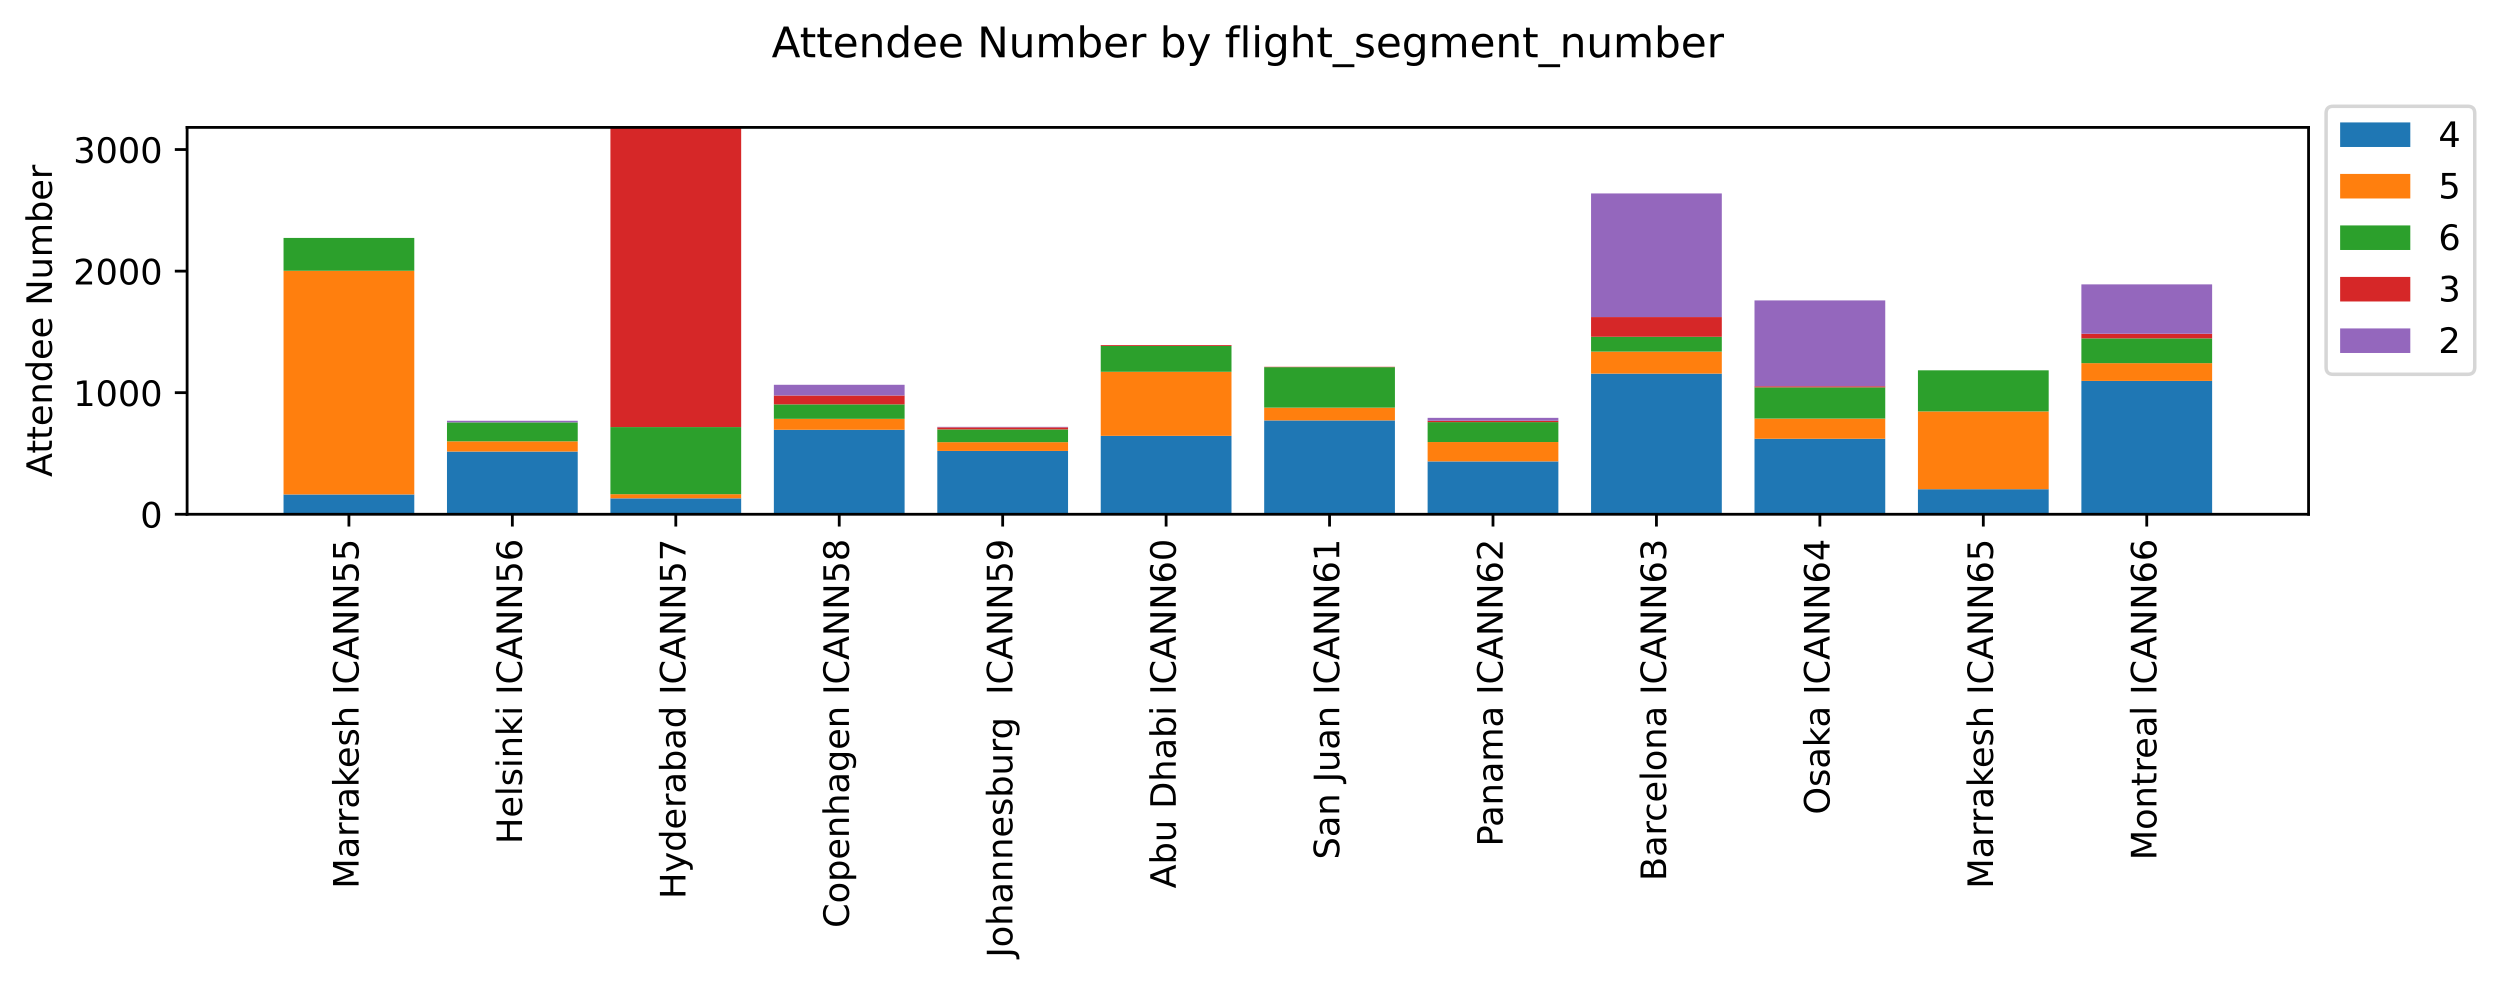 <?xml version="1.0" encoding="utf-8" standalone="no"?>
<!DOCTYPE svg PUBLIC "-//W3C//DTD SVG 1.1//EN"
  "http://www.w3.org/Graphics/SVG/1.1/DTD/svg11.dtd">
<!-- Created with matplotlib (https://matplotlib.org/) -->
<svg height="280.127pt" version="1.1" viewBox="0 0 712.531 280.127" width="712.531pt" xmlns="http://www.w3.org/2000/svg" xmlns:xlink="http://www.w3.org/1999/xlink">
 <defs>
  <style type="text/css">
*{stroke-linecap:butt;stroke-linejoin:round;}
  </style>
 </defs>
 <g id="figure_1">
  <g id="patch_1">
   <path d="M 0 280.127 
L 712.531 280.127 
L 712.531 0 
L 0 0 
z
" style="fill:#ffffff;"/>
  </g>
  <g id="axes_1">
   <g id="patch_2">
    <path d="M 53.328 146.568 
L 657.968 146.568 
L 657.968 36.318 
L 53.328 36.318 
z
" style="fill:#ffffff;"/>
   </g>
   <g id="patch_3">
    <path clip-path="url(#pbac89cfa84)" d="M 80.812 146.568 
L 118.078 146.568 
L 118.078 140.92 
L 80.812 140.92 
z
" style="fill:#1f77b4;"/>
   </g>
   <g id="patch_4">
    <path clip-path="url(#pbac89cfa84)" d="M 127.394 146.568 
L 164.66 146.568 
L 164.66 128.69 
L 127.394 128.69 
z
" style="fill:#1f77b4;"/>
   </g>
   <g id="patch_5">
    <path clip-path="url(#pbac89cfa84)" d="M 173.977 146.568 
L 211.243 146.568 
L 211.243 142.029 
L 173.977 142.029 
z
" style="fill:#1f77b4;"/>
   </g>
   <g id="patch_6">
    <path clip-path="url(#pbac89cfa84)" d="M 220.559 146.568 
L 257.825 146.568 
L 257.825 122.488 
L 220.559 122.488 
z
" style="fill:#1f77b4;"/>
   </g>
   <g id="patch_7">
    <path clip-path="url(#pbac89cfa84)" d="M 267.141 146.568 
L 304.407 146.568 
L 304.407 128.517 
L 267.141 128.517 
z
" style="fill:#1f77b4;"/>
   </g>
   <g id="patch_8">
    <path clip-path="url(#pbac89cfa84)" d="M 313.724 146.568 
L 350.99 146.568 
L 350.99 124.22 
L 313.724 124.22 
z
" style="fill:#1f77b4;"/>
   </g>
   <g id="patch_9">
    <path clip-path="url(#pbac89cfa84)" d="M 360.306 146.568 
L 397.572 146.568 
L 397.572 119.82 
L 360.306 119.82 
z
" style="fill:#1f77b4;"/>
   </g>
   <g id="patch_10">
    <path clip-path="url(#pbac89cfa84)" d="M 406.889 146.568 
L 444.155 146.568 
L 444.155 131.496 
L 406.889 131.496 
z
" style="fill:#1f77b4;"/>
   </g>
   <g id="patch_11">
    <path clip-path="url(#pbac89cfa84)" d="M 453.471 146.568 
L 490.737 146.568 
L 490.737 106.48 
L 453.471 106.48 
z
" style="fill:#1f77b4;"/>
   </g>
   <g id="patch_12">
    <path clip-path="url(#pbac89cfa84)" d="M 500.054 146.568 
L 537.32 146.568 
L 537.32 125.052 
L 500.054 125.052 
z
" style="fill:#1f77b4;"/>
   </g>
   <g id="patch_13">
    <path clip-path="url(#pbac89cfa84)" d="M 546.636 146.568 
L 583.902 146.568 
L 583.902 139.431 
L 546.636 139.431 
z
" style="fill:#1f77b4;"/>
   </g>
   <g id="patch_14">
    <path clip-path="url(#pbac89cfa84)" d="M 593.219 146.568 
L 630.484 146.568 
L 630.484 108.559 
L 593.219 108.559 
z
" style="fill:#1f77b4;"/>
   </g>
   <g id="patch_15">
    <path clip-path="url(#pbac89cfa84)" d="M 80.812 140.92 
L 118.078 140.92 
L 118.078 77.168 
L 80.812 77.168 
z
" style="fill:#ff7f0e;"/>
   </g>
   <g id="patch_16">
    <path clip-path="url(#pbac89cfa84)" d="M 127.394 128.69 
L 164.66 128.69 
L 164.66 125.779 
L 127.394 125.779 
z
" style="fill:#ff7f0e;"/>
   </g>
   <g id="patch_17">
    <path clip-path="url(#pbac89cfa84)" d="M 173.977 142.029 
L 211.243 142.029 
L 211.243 140.851 
L 173.977 140.851 
z
" style="fill:#ff7f0e;"/>
   </g>
   <g id="patch_18">
    <path clip-path="url(#pbac89cfa84)" d="M 220.559 122.488 
L 257.825 122.488 
L 257.825 119.369 
L 220.559 119.369 
z
" style="fill:#ff7f0e;"/>
   </g>
   <g id="patch_19">
    <path clip-path="url(#pbac89cfa84)" d="M 267.141 128.517 
L 304.407 128.517 
L 304.407 126.022 
L 267.141 126.022 
z
" style="fill:#ff7f0e;"/>
   </g>
   <g id="patch_20">
    <path clip-path="url(#pbac89cfa84)" d="M 313.724 124.22 
L 350.99 124.22 
L 350.99 105.961 
L 313.724 105.961 
z
" style="fill:#ff7f0e;"/>
   </g>
   <g id="patch_21">
    <path clip-path="url(#pbac89cfa84)" d="M 360.306 119.82 
L 397.572 119.82 
L 397.572 116.182 
L 360.306 116.182 
z
" style="fill:#ff7f0e;"/>
   </g>
   <g id="patch_22">
    <path clip-path="url(#pbac89cfa84)" d="M 406.889 131.496 
L 444.155 131.496 
L 444.155 125.987 
L 406.889 125.987 
z
" style="fill:#ff7f0e;"/>
   </g>
   <g id="patch_23">
    <path clip-path="url(#pbac89cfa84)" d="M 453.471 106.48 
L 490.737 106.48 
L 490.737 100.209 
L 453.471 100.209 
z
" style="fill:#ff7f0e;"/>
   </g>
   <g id="patch_24">
    <path clip-path="url(#pbac89cfa84)" d="M 500.054 125.052 
L 537.32 125.052 
L 537.32 119.3 
L 500.054 119.3 
z
" style="fill:#ff7f0e;"/>
   </g>
   <g id="patch_25">
    <path clip-path="url(#pbac89cfa84)" d="M 546.636 139.431 
L 583.902 139.431 
L 583.902 117.256 
L 546.636 117.256 
z
" style="fill:#ff7f0e;"/>
   </g>
   <g id="patch_26">
    <path clip-path="url(#pbac89cfa84)" d="M 593.219 108.559 
L 630.484 108.559 
L 630.484 103.501 
L 593.219 103.501 
z
" style="fill:#ff7f0e;"/>
   </g>
   <g id="patch_27">
    <path clip-path="url(#pbac89cfa84)" d="M 80.812 77.168 
L 118.078 77.168 
L 118.078 67.813 
L 80.812 67.813 
z
" style="fill:#2ca02c;"/>
   </g>
   <g id="patch_28">
    <path clip-path="url(#pbac89cfa84)" d="M 127.394 125.779 
L 164.66 125.779 
L 164.66 120.374 
L 127.394 120.374 
z
" style="fill:#2ca02c;"/>
   </g>
   <g id="patch_29">
    <path clip-path="url(#pbac89cfa84)" d="M 173.977 140.851 
L 211.243 140.851 
L 211.243 121.725 
L 173.977 121.725 
z
" style="fill:#2ca02c;"/>
   </g>
   <g id="patch_30">
    <path clip-path="url(#pbac89cfa84)" d="M 220.559 119.369 
L 257.825 119.369 
L 257.825 115.246 
L 220.559 115.246 
z
" style="fill:#2ca02c;"/>
   </g>
   <g id="patch_31">
    <path clip-path="url(#pbac89cfa84)" d="M 267.141 126.022 
L 304.407 126.022 
L 304.407 122.384 
L 267.141 122.384 
z
" style="fill:#2ca02c;"/>
   </g>
   <g id="patch_32">
    <path clip-path="url(#pbac89cfa84)" d="M 313.724 105.961 
L 350.99 105.961 
L 350.99 98.581 
L 313.724 98.581 
z
" style="fill:#2ca02c;"/>
   </g>
   <g id="patch_33">
    <path clip-path="url(#pbac89cfa84)" d="M 360.306 116.182 
L 397.572 116.182 
L 397.572 104.644 
L 360.306 104.644 
z
" style="fill:#2ca02c;"/>
   </g>
   <g id="patch_34">
    <path clip-path="url(#pbac89cfa84)" d="M 406.889 125.987 
L 444.155 125.987 
L 444.155 120.305 
L 406.889 120.305 
z
" style="fill:#2ca02c;"/>
   </g>
   <g id="patch_35">
    <path clip-path="url(#pbac89cfa84)" d="M 453.471 100.209 
L 490.737 100.209 
L 490.737 95.982 
L 453.471 95.982 
z
" style="fill:#2ca02c;"/>
   </g>
   <g id="patch_36">
    <path clip-path="url(#pbac89cfa84)" d="M 500.054 119.3 
L 537.32 119.3 
L 537.32 110.396 
L 500.054 110.396 
z
" style="fill:#2ca02c;"/>
   </g>
   <g id="patch_37">
    <path clip-path="url(#pbac89cfa84)" d="M 546.636 117.256 
L 583.902 117.256 
L 583.902 105.545 
L 546.636 105.545 
z
" style="fill:#2ca02c;"/>
   </g>
   <g id="patch_38">
    <path clip-path="url(#pbac89cfa84)" d="M 593.219 103.501 
L 630.484 103.501 
L 630.484 96.432 
L 593.219 96.432 
z
" style="fill:#2ca02c;"/>
   </g>
   <g id="patch_39">
    <path clip-path="url(#pbac89cfa84)" d="M 80.812 67.813 
L 118.078 67.813 
L 118.078 67.813 
L 80.812 67.813 
z
" style="fill:#d62728;"/>
   </g>
   <g id="patch_40">
    <path clip-path="url(#pbac89cfa84)" d="M 127.394 120.374 
L 164.66 120.374 
L 164.66 120.374 
L 127.394 120.374 
z
" style="fill:#d62728;"/>
   </g>
   <g id="patch_41">
    <path clip-path="url(#pbac89cfa84)" d="M 173.977 121.725 
L 211.243 121.725 
L 211.243 36.318 
L 173.977 36.318 
z
" style="fill:#d62728;"/>
   </g>
   <g id="patch_42">
    <path clip-path="url(#pbac89cfa84)" d="M 220.559 115.246 
L 257.825 115.246 
L 257.825 112.717 
L 220.559 112.717 
z
" style="fill:#d62728;"/>
   </g>
   <g id="patch_43">
    <path clip-path="url(#pbac89cfa84)" d="M 267.141 122.384 
L 304.407 122.384 
L 304.407 121.795 
L 267.141 121.795 
z
" style="fill:#d62728;"/>
   </g>
   <g id="patch_44">
    <path clip-path="url(#pbac89cfa84)" d="M 313.724 98.581 
L 350.99 98.581 
L 350.99 98.338 
L 313.724 98.338 
z
" style="fill:#d62728;"/>
   </g>
   <g id="patch_45">
    <path clip-path="url(#pbac89cfa84)" d="M 360.306 104.644 
L 397.572 104.644 
L 397.572 104.54 
L 360.306 104.54 
z
" style="fill:#d62728;"/>
   </g>
   <g id="patch_46">
    <path clip-path="url(#pbac89cfa84)" d="M 406.889 120.305 
L 444.155 120.305 
L 444.155 119.924 
L 406.889 119.924 
z
" style="fill:#d62728;"/>
   </g>
   <g id="patch_47">
    <path clip-path="url(#pbac89cfa84)" d="M 453.471 95.982 
L 490.737 95.982 
L 490.737 90.369 
L 453.471 90.369 
z
" style="fill:#d62728;"/>
   </g>
   <g id="patch_48">
    <path clip-path="url(#pbac89cfa84)" d="M 500.054 110.396 
L 537.32 110.396 
L 537.32 110.084 
L 500.054 110.084 
z
" style="fill:#d62728;"/>
   </g>
   <g id="patch_49">
    <path clip-path="url(#pbac89cfa84)" d="M 546.636 105.545 
L 583.902 105.545 
L 583.902 105.545 
L 546.636 105.545 
z
" style="fill:#d62728;"/>
   </g>
   <g id="patch_50">
    <path clip-path="url(#pbac89cfa84)" d="M 593.219 96.432 
L 630.484 96.432 
L 630.484 95.116 
L 593.219 95.116 
z
" style="fill:#d62728;"/>
   </g>
   <g id="patch_51">
    <path clip-path="url(#pbac89cfa84)" d="M 80.812 67.813 
L 118.078 67.813 
L 118.078 67.813 
L 80.812 67.813 
z
" style="fill:#9467bd;"/>
   </g>
   <g id="patch_52">
    <path clip-path="url(#pbac89cfa84)" d="M 127.394 120.374 
L 164.66 120.374 
L 164.66 119.924 
L 127.394 119.924 
z
" style="fill:#9467bd;"/>
   </g>
   <g id="patch_53">
    <path clip-path="url(#pbac89cfa84)" d="M 173.977 36.318 
L 211.243 36.318 
L 211.243 36.318 
L 173.977 36.318 
z
" style="fill:#9467bd;"/>
   </g>
   <g id="patch_54">
    <path clip-path="url(#pbac89cfa84)" d="M 220.559 112.717 
L 257.825 112.717 
L 257.825 109.668 
L 220.559 109.668 
z
" style="fill:#9467bd;"/>
   </g>
   <g id="patch_55">
    <path clip-path="url(#pbac89cfa84)" d="M 267.141 121.795 
L 304.407 121.795 
L 304.407 121.656 
L 267.141 121.656 
z
" style="fill:#9467bd;"/>
   </g>
   <g id="patch_56">
    <path clip-path="url(#pbac89cfa84)" d="M 313.724 98.338 
L 350.99 98.338 
L 350.99 98.338 
L 313.724 98.338 
z
" style="fill:#9467bd;"/>
   </g>
   <g id="patch_57">
    <path clip-path="url(#pbac89cfa84)" d="M 360.306 104.54 
L 397.572 104.54 
L 397.572 104.54 
L 360.306 104.54 
z
" style="fill:#9467bd;"/>
   </g>
   <g id="patch_58">
    <path clip-path="url(#pbac89cfa84)" d="M 406.889 119.924 
L 444.155 119.924 
L 444.155 119.092 
L 406.889 119.092 
z
" style="fill:#9467bd;"/>
   </g>
   <g id="patch_59">
    <path clip-path="url(#pbac89cfa84)" d="M 453.471 90.369 
L 490.737 90.369 
L 490.737 55.132 
L 453.471 55.132 
z
" style="fill:#9467bd;"/>
   </g>
   <g id="patch_60">
    <path clip-path="url(#pbac89cfa84)" d="M 500.054 110.084 
L 537.32 110.084 
L 537.32 85.622 
L 500.054 85.622 
z
" style="fill:#9467bd;"/>
   </g>
   <g id="patch_61">
    <path clip-path="url(#pbac89cfa84)" d="M 546.636 105.545 
L 583.902 105.545 
L 583.902 105.545 
L 546.636 105.545 
z
" style="fill:#9467bd;"/>
   </g>
   <g id="patch_62">
    <path clip-path="url(#pbac89cfa84)" d="M 593.219 95.116 
L 630.484 95.116 
L 630.484 81.049 
L 593.219 81.049 
z
" style="fill:#9467bd;"/>
   </g>
   <g id="matplotlib.axis_1">
    <g id="xtick_1">
     <g id="line2d_1">
      <defs>
       <path d="M 0 0 
L 0 3.5 
" id="m56c67d2db3" style="stroke:#000000;stroke-width:0.8;"/>
      </defs>
      <g>
       <use style="stroke:#000000;stroke-width:0.8;" x="99.445" xlink:href="#m56c67d2db3" y="146.568"/>
      </g>
     </g>
     <g id="text_1">
      <!-- Marrakesh ICANN55 -->
      <defs>
       <path d="M 9.812 72.906 
L 24.516 72.906 
L 43.109 23.297 
L 61.812 72.906 
L 76.516 72.906 
L 76.516 0 
L 66.891 0 
L 66.891 64.016 
L 48.094 14.016 
L 38.188 14.016 
L 19.391 64.016 
L 19.391 0 
L 9.812 0 
z
" id="DejaVuSans-77"/>
       <path d="M 34.281 27.484 
Q 23.391 27.484 19.188 25 
Q 14.984 22.516 14.984 16.5 
Q 14.984 11.719 18.141 8.906 
Q 21.297 6.109 26.703 6.109 
Q 34.188 6.109 38.703 11.406 
Q 43.219 16.703 43.219 25.484 
L 43.219 27.484 
z
M 52.203 31.203 
L 52.203 0 
L 43.219 0 
L 43.219 8.297 
Q 40.141 3.328 35.547 0.953 
Q 30.953 -1.422 24.312 -1.422 
Q 15.922 -1.422 10.953 3.297 
Q 6 8.016 6 15.922 
Q 6 25.141 12.172 29.828 
Q 18.359 34.516 30.609 34.516 
L 43.219 34.516 
L 43.219 35.406 
Q 43.219 41.609 39.141 45 
Q 35.062 48.391 27.688 48.391 
Q 23 48.391 18.547 47.266 
Q 14.109 46.141 10.016 43.891 
L 10.016 52.203 
Q 14.938 54.109 19.578 55.047 
Q 24.219 56 28.609 56 
Q 40.484 56 46.344 49.844 
Q 52.203 43.703 52.203 31.203 
z
" id="DejaVuSans-97"/>
       <path d="M 41.109 46.297 
Q 39.594 47.172 37.812 47.578 
Q 36.031 48 33.891 48 
Q 26.266 48 22.188 43.047 
Q 18.109 38.094 18.109 28.812 
L 18.109 0 
L 9.078 0 
L 9.078 54.688 
L 18.109 54.688 
L 18.109 46.188 
Q 20.953 51.172 25.484 53.578 
Q 30.031 56 36.531 56 
Q 37.453 56 38.578 55.875 
Q 39.703 55.766 41.062 55.516 
z
" id="DejaVuSans-114"/>
       <path d="M 9.078 75.984 
L 18.109 75.984 
L 18.109 31.109 
L 44.922 54.688 
L 56.391 54.688 
L 27.391 29.109 
L 57.625 0 
L 45.906 0 
L 18.109 26.703 
L 18.109 0 
L 9.078 0 
z
" id="DejaVuSans-107"/>
       <path d="M 56.203 29.594 
L 56.203 25.203 
L 14.891 25.203 
Q 15.484 15.922 20.484 11.062 
Q 25.484 6.203 34.422 6.203 
Q 39.594 6.203 44.453 7.469 
Q 49.312 8.734 54.109 11.281 
L 54.109 2.781 
Q 49.266 0.734 44.188 -0.344 
Q 39.109 -1.422 33.891 -1.422 
Q 20.797 -1.422 13.156 6.188 
Q 5.516 13.812 5.516 26.812 
Q 5.516 40.234 12.766 48.109 
Q 20.016 56 32.328 56 
Q 43.359 56 49.781 48.891 
Q 56.203 41.797 56.203 29.594 
z
M 47.219 32.234 
Q 47.125 39.594 43.094 43.984 
Q 39.062 48.391 32.422 48.391 
Q 24.906 48.391 20.391 44.141 
Q 15.875 39.891 15.188 32.172 
z
" id="DejaVuSans-101"/>
       <path d="M 44.281 53.078 
L 44.281 44.578 
Q 40.484 46.531 36.375 47.5 
Q 32.281 48.484 27.875 48.484 
Q 21.188 48.484 17.844 46.438 
Q 14.5 44.391 14.5 40.281 
Q 14.5 37.156 16.891 35.375 
Q 19.281 33.594 26.516 31.984 
L 29.594 31.297 
Q 39.156 29.25 43.188 25.516 
Q 47.219 21.781 47.219 15.094 
Q 47.219 7.469 41.188 3.016 
Q 35.156 -1.422 24.609 -1.422 
Q 20.219 -1.422 15.453 -0.562 
Q 10.688 0.297 5.422 2 
L 5.422 11.281 
Q 10.406 8.688 15.234 7.391 
Q 20.062 6.109 24.812 6.109 
Q 31.156 6.109 34.562 8.281 
Q 37.984 10.453 37.984 14.406 
Q 37.984 18.062 35.516 20.016 
Q 33.062 21.969 24.703 23.781 
L 21.578 24.516 
Q 13.234 26.266 9.516 29.906 
Q 5.812 33.547 5.812 39.891 
Q 5.812 47.609 11.281 51.797 
Q 16.75 56 26.812 56 
Q 31.781 56 36.172 55.266 
Q 40.578 54.547 44.281 53.078 
z
" id="DejaVuSans-115"/>
       <path d="M 54.891 33.016 
L 54.891 0 
L 45.906 0 
L 45.906 32.719 
Q 45.906 40.484 42.875 44.328 
Q 39.844 48.188 33.797 48.188 
Q 26.516 48.188 22.312 43.547 
Q 18.109 38.922 18.109 30.906 
L 18.109 0 
L 9.078 0 
L 9.078 75.984 
L 18.109 75.984 
L 18.109 46.188 
Q 21.344 51.125 25.703 53.562 
Q 30.078 56 35.797 56 
Q 45.219 56 50.047 50.172 
Q 54.891 44.344 54.891 33.016 
z
" id="DejaVuSans-104"/>
       <path id="DejaVuSans-32"/>
       <path d="M 9.812 72.906 
L 19.672 72.906 
L 19.672 0 
L 9.812 0 
z
" id="DejaVuSans-73"/>
       <path d="M 64.406 67.281 
L 64.406 56.891 
Q 59.422 61.531 53.781 63.812 
Q 48.141 66.109 41.797 66.109 
Q 29.297 66.109 22.656 58.469 
Q 16.016 50.828 16.016 36.375 
Q 16.016 21.969 22.656 14.328 
Q 29.297 6.688 41.797 6.688 
Q 48.141 6.688 53.781 8.984 
Q 59.422 11.281 64.406 15.922 
L 64.406 5.609 
Q 59.234 2.094 53.438 0.328 
Q 47.656 -1.422 41.219 -1.422 
Q 24.656 -1.422 15.125 8.703 
Q 5.609 18.844 5.609 36.375 
Q 5.609 53.953 15.125 64.078 
Q 24.656 74.219 41.219 74.219 
Q 47.75 74.219 53.531 72.484 
Q 59.328 70.75 64.406 67.281 
z
" id="DejaVuSans-67"/>
       <path d="M 34.188 63.188 
L 20.797 26.906 
L 47.609 26.906 
z
M 28.609 72.906 
L 39.797 72.906 
L 67.578 0 
L 57.328 0 
L 50.688 18.703 
L 17.828 18.703 
L 11.188 0 
L 0.781 0 
z
" id="DejaVuSans-65"/>
       <path d="M 9.812 72.906 
L 23.094 72.906 
L 55.422 11.922 
L 55.422 72.906 
L 64.984 72.906 
L 64.984 0 
L 51.703 0 
L 19.391 60.984 
L 19.391 0 
L 9.812 0 
z
" id="DejaVuSans-78"/>
       <path d="M 10.797 72.906 
L 49.516 72.906 
L 49.516 64.594 
L 19.828 64.594 
L 19.828 46.734 
Q 21.969 47.469 24.109 47.828 
Q 26.266 48.188 28.422 48.188 
Q 40.625 48.188 47.75 41.5 
Q 54.891 34.812 54.891 23.391 
Q 54.891 11.625 47.562 5.094 
Q 40.234 -1.422 26.906 -1.422 
Q 22.312 -1.422 17.547 -0.641 
Q 12.797 0.141 7.719 1.703 
L 7.719 11.625 
Q 12.109 9.234 16.797 8.062 
Q 21.484 6.891 26.703 6.891 
Q 35.156 6.891 40.078 11.328 
Q 45.016 15.766 45.016 23.391 
Q 45.016 31 40.078 35.438 
Q 35.156 39.891 26.703 39.891 
Q 22.75 39.891 18.812 39.016 
Q 14.891 38.141 10.797 36.281 
z
" id="DejaVuSans-53"/>
      </defs>
      <g transform="translate(102.204 253.267)rotate(-90)scale(0.1 -0.1)">
       <use xlink:href="#DejaVuSans-77"/>
       <use x="86.279" xlink:href="#DejaVuSans-97"/>
       <use x="147.559" xlink:href="#DejaVuSans-114"/>
       <use x="186.922" xlink:href="#DejaVuSans-114"/>
       <use x="228.035" xlink:href="#DejaVuSans-97"/>
       <use x="289.314" xlink:href="#DejaVuSans-107"/>
       <use x="343.6" xlink:href="#DejaVuSans-101"/>
       <use x="405.123" xlink:href="#DejaVuSans-115"/>
       <use x="457.223" xlink:href="#DejaVuSans-104"/>
       <use x="520.602" xlink:href="#DejaVuSans-32"/>
       <use x="552.389" xlink:href="#DejaVuSans-73"/>
       <use x="581.881" xlink:href="#DejaVuSans-67"/>
       <use x="651.705" xlink:href="#DejaVuSans-65"/>
       <use x="720.113" xlink:href="#DejaVuSans-78"/>
       <use x="794.918" xlink:href="#DejaVuSans-78"/>
       <use x="869.723" xlink:href="#DejaVuSans-53"/>
       <use x="933.346" xlink:href="#DejaVuSans-53"/>
      </g>
     </g>
    </g>
    <g id="xtick_2">
     <g id="line2d_2">
      <g>
       <use style="stroke:#000000;stroke-width:0.8;" x="146.027" xlink:href="#m56c67d2db3" y="146.568"/>
      </g>
     </g>
     <g id="text_2">
      <!-- Helsinki ICANN56 -->
      <defs>
       <path d="M 9.812 72.906 
L 19.672 72.906 
L 19.672 43.016 
L 55.516 43.016 
L 55.516 72.906 
L 65.375 72.906 
L 65.375 0 
L 55.516 0 
L 55.516 34.719 
L 19.672 34.719 
L 19.672 0 
L 9.812 0 
z
" id="DejaVuSans-72"/>
       <path d="M 9.422 75.984 
L 18.406 75.984 
L 18.406 0 
L 9.422 0 
z
" id="DejaVuSans-108"/>
       <path d="M 9.422 54.688 
L 18.406 54.688 
L 18.406 0 
L 9.422 0 
z
M 9.422 75.984 
L 18.406 75.984 
L 18.406 64.594 
L 9.422 64.594 
z
" id="DejaVuSans-105"/>
       <path d="M 54.891 33.016 
L 54.891 0 
L 45.906 0 
L 45.906 32.719 
Q 45.906 40.484 42.875 44.328 
Q 39.844 48.188 33.797 48.188 
Q 26.516 48.188 22.312 43.547 
Q 18.109 38.922 18.109 30.906 
L 18.109 0 
L 9.078 0 
L 9.078 54.688 
L 18.109 54.688 
L 18.109 46.188 
Q 21.344 51.125 25.703 53.562 
Q 30.078 56 35.797 56 
Q 45.219 56 50.047 50.172 
Q 54.891 44.344 54.891 33.016 
z
" id="DejaVuSans-110"/>
       <path d="M 33.016 40.375 
Q 26.375 40.375 22.484 35.828 
Q 18.609 31.297 18.609 23.391 
Q 18.609 15.531 22.484 10.953 
Q 26.375 6.391 33.016 6.391 
Q 39.656 6.391 43.531 10.953 
Q 47.406 15.531 47.406 23.391 
Q 47.406 31.297 43.531 35.828 
Q 39.656 40.375 33.016 40.375 
z
M 52.594 71.297 
L 52.594 62.312 
Q 48.875 64.062 45.094 64.984 
Q 41.312 65.922 37.594 65.922 
Q 27.828 65.922 22.672 59.328 
Q 17.531 52.734 16.797 39.406 
Q 19.672 43.656 24.016 45.922 
Q 28.375 48.188 33.594 48.188 
Q 44.578 48.188 50.953 41.516 
Q 57.328 34.859 57.328 23.391 
Q 57.328 12.156 50.688 5.359 
Q 44.047 -1.422 33.016 -1.422 
Q 20.359 -1.422 13.672 8.266 
Q 6.984 17.969 6.984 36.375 
Q 6.984 53.656 15.188 63.938 
Q 23.391 74.219 37.203 74.219 
Q 40.922 74.219 44.703 73.484 
Q 48.484 72.75 52.594 71.297 
z
" id="DejaVuSans-54"/>
      </defs>
      <g transform="translate(148.787 240.553)rotate(-90)scale(0.1 -0.1)">
       <use xlink:href="#DejaVuSans-72"/>
       <use x="75.195" xlink:href="#DejaVuSans-101"/>
       <use x="136.719" xlink:href="#DejaVuSans-108"/>
       <use x="164.502" xlink:href="#DejaVuSans-115"/>
       <use x="216.602" xlink:href="#DejaVuSans-105"/>
       <use x="244.385" xlink:href="#DejaVuSans-110"/>
       <use x="307.764" xlink:href="#DejaVuSans-107"/>
       <use x="365.674" xlink:href="#DejaVuSans-105"/>
       <use x="393.457" xlink:href="#DejaVuSans-32"/>
       <use x="425.244" xlink:href="#DejaVuSans-73"/>
       <use x="454.736" xlink:href="#DejaVuSans-67"/>
       <use x="524.561" xlink:href="#DejaVuSans-65"/>
       <use x="592.969" xlink:href="#DejaVuSans-78"/>
       <use x="667.773" xlink:href="#DejaVuSans-78"/>
       <use x="742.578" xlink:href="#DejaVuSans-53"/>
       <use x="806.201" xlink:href="#DejaVuSans-54"/>
      </g>
     </g>
    </g>
    <g id="xtick_3">
     <g id="line2d_3">
      <g>
       <use style="stroke:#000000;stroke-width:0.8;" x="192.61" xlink:href="#m56c67d2db3" y="146.568"/>
      </g>
     </g>
     <g id="text_3">
      <!-- Hyderabad ICANN57 -->
      <defs>
       <path d="M 32.172 -5.078 
Q 28.375 -14.844 24.75 -17.812 
Q 21.141 -20.797 15.094 -20.797 
L 7.906 -20.797 
L 7.906 -13.281 
L 13.188 -13.281 
Q 16.891 -13.281 18.938 -11.516 
Q 21 -9.766 23.484 -3.219 
L 25.094 0.875 
L 2.984 54.688 
L 12.5 54.688 
L 29.594 11.922 
L 46.688 54.688 
L 56.203 54.688 
z
" id="DejaVuSans-121"/>
       <path d="M 45.406 46.391 
L 45.406 75.984 
L 54.391 75.984 
L 54.391 0 
L 45.406 0 
L 45.406 8.203 
Q 42.578 3.328 38.25 0.953 
Q 33.938 -1.422 27.875 -1.422 
Q 17.969 -1.422 11.734 6.484 
Q 5.516 14.406 5.516 27.297 
Q 5.516 40.188 11.734 48.094 
Q 17.969 56 27.875 56 
Q 33.938 56 38.25 53.625 
Q 42.578 51.266 45.406 46.391 
z
M 14.797 27.297 
Q 14.797 17.391 18.875 11.75 
Q 22.953 6.109 30.078 6.109 
Q 37.203 6.109 41.297 11.75 
Q 45.406 17.391 45.406 27.297 
Q 45.406 37.203 41.297 42.844 
Q 37.203 48.484 30.078 48.484 
Q 22.953 48.484 18.875 42.844 
Q 14.797 37.203 14.797 27.297 
z
" id="DejaVuSans-100"/>
       <path d="M 48.688 27.297 
Q 48.688 37.203 44.609 42.844 
Q 40.531 48.484 33.406 48.484 
Q 26.266 48.484 22.188 42.844 
Q 18.109 37.203 18.109 27.297 
Q 18.109 17.391 22.188 11.75 
Q 26.266 6.109 33.406 6.109 
Q 40.531 6.109 44.609 11.75 
Q 48.688 17.391 48.688 27.297 
z
M 18.109 46.391 
Q 20.953 51.266 25.266 53.625 
Q 29.594 56 35.594 56 
Q 45.562 56 51.781 48.094 
Q 58.016 40.188 58.016 27.297 
Q 58.016 14.406 51.781 6.484 
Q 45.562 -1.422 35.594 -1.422 
Q 29.594 -1.422 25.266 0.953 
Q 20.953 3.328 18.109 8.203 
L 18.109 0 
L 9.078 0 
L 9.078 75.984 
L 18.109 75.984 
z
" id="DejaVuSans-98"/>
       <path d="M 8.203 72.906 
L 55.078 72.906 
L 55.078 68.703 
L 28.609 0 
L 18.312 0 
L 43.219 64.594 
L 8.203 64.594 
z
" id="DejaVuSans-55"/>
      </defs>
      <g transform="translate(195.369 256.212)rotate(-90)scale(0.1 -0.1)">
       <use xlink:href="#DejaVuSans-72"/>
       <use x="75.195" xlink:href="#DejaVuSans-121"/>
       <use x="134.375" xlink:href="#DejaVuSans-100"/>
       <use x="197.852" xlink:href="#DejaVuSans-101"/>
       <use x="259.375" xlink:href="#DejaVuSans-114"/>
       <use x="300.488" xlink:href="#DejaVuSans-97"/>
       <use x="361.768" xlink:href="#DejaVuSans-98"/>
       <use x="425.244" xlink:href="#DejaVuSans-97"/>
       <use x="486.523" xlink:href="#DejaVuSans-100"/>
       <use x="550" xlink:href="#DejaVuSans-32"/>
       <use x="581.787" xlink:href="#DejaVuSans-73"/>
       <use x="611.279" xlink:href="#DejaVuSans-67"/>
       <use x="681.104" xlink:href="#DejaVuSans-65"/>
       <use x="749.512" xlink:href="#DejaVuSans-78"/>
       <use x="824.316" xlink:href="#DejaVuSans-78"/>
       <use x="899.121" xlink:href="#DejaVuSans-53"/>
       <use x="962.744" xlink:href="#DejaVuSans-55"/>
      </g>
     </g>
    </g>
    <g id="xtick_4">
     <g id="line2d_4">
      <g>
       <use style="stroke:#000000;stroke-width:0.8;" x="239.192" xlink:href="#m56c67d2db3" y="146.568"/>
      </g>
     </g>
     <g id="text_4">
      <!-- Copenhagen ICANN58 -->
      <defs>
       <path d="M 30.609 48.391 
Q 23.391 48.391 19.188 42.75 
Q 14.984 37.109 14.984 27.297 
Q 14.984 17.484 19.156 11.844 
Q 23.344 6.203 30.609 6.203 
Q 37.797 6.203 41.984 11.859 
Q 46.188 17.531 46.188 27.297 
Q 46.188 37.016 41.984 42.703 
Q 37.797 48.391 30.609 48.391 
z
M 30.609 56 
Q 42.328 56 49.016 48.375 
Q 55.719 40.766 55.719 27.297 
Q 55.719 13.875 49.016 6.219 
Q 42.328 -1.422 30.609 -1.422 
Q 18.844 -1.422 12.172 6.219 
Q 5.516 13.875 5.516 27.297 
Q 5.516 40.766 12.172 48.375 
Q 18.844 56 30.609 56 
z
" id="DejaVuSans-111"/>
       <path d="M 18.109 8.203 
L 18.109 -20.797 
L 9.078 -20.797 
L 9.078 54.688 
L 18.109 54.688 
L 18.109 46.391 
Q 20.953 51.266 25.266 53.625 
Q 29.594 56 35.594 56 
Q 45.562 56 51.781 48.094 
Q 58.016 40.188 58.016 27.297 
Q 58.016 14.406 51.781 6.484 
Q 45.562 -1.422 35.594 -1.422 
Q 29.594 -1.422 25.266 0.953 
Q 20.953 3.328 18.109 8.203 
z
M 48.688 27.297 
Q 48.688 37.203 44.609 42.844 
Q 40.531 48.484 33.406 48.484 
Q 26.266 48.484 22.188 42.844 
Q 18.109 37.203 18.109 27.297 
Q 18.109 17.391 22.188 11.75 
Q 26.266 6.109 33.406 6.109 
Q 40.531 6.109 44.609 11.75 
Q 48.688 17.391 48.688 27.297 
z
" id="DejaVuSans-112"/>
       <path d="M 45.406 27.984 
Q 45.406 37.75 41.375 43.109 
Q 37.359 48.484 30.078 48.484 
Q 22.859 48.484 18.828 43.109 
Q 14.797 37.75 14.797 27.984 
Q 14.797 18.266 18.828 12.891 
Q 22.859 7.516 30.078 7.516 
Q 37.359 7.516 41.375 12.891 
Q 45.406 18.266 45.406 27.984 
z
M 54.391 6.781 
Q 54.391 -7.172 48.188 -13.984 
Q 42 -20.797 29.203 -20.797 
Q 24.469 -20.797 20.266 -20.094 
Q 16.062 -19.391 12.109 -17.922 
L 12.109 -9.188 
Q 16.062 -11.328 19.922 -12.344 
Q 23.781 -13.375 27.781 -13.375 
Q 36.625 -13.375 41.016 -8.766 
Q 45.406 -4.156 45.406 5.172 
L 45.406 9.625 
Q 42.625 4.781 38.281 2.391 
Q 33.938 0 27.875 0 
Q 17.828 0 11.672 7.656 
Q 5.516 15.328 5.516 27.984 
Q 5.516 40.672 11.672 48.328 
Q 17.828 56 27.875 56 
Q 33.938 56 38.281 53.609 
Q 42.625 51.219 45.406 46.391 
L 45.406 54.688 
L 54.391 54.688 
z
" id="DejaVuSans-103"/>
       <path d="M 31.781 34.625 
Q 24.75 34.625 20.719 30.859 
Q 16.703 27.094 16.703 20.516 
Q 16.703 13.922 20.719 10.156 
Q 24.75 6.391 31.781 6.391 
Q 38.812 6.391 42.859 10.172 
Q 46.922 13.969 46.922 20.516 
Q 46.922 27.094 42.891 30.859 
Q 38.875 34.625 31.781 34.625 
z
M 21.922 38.812 
Q 15.578 40.375 12.031 44.719 
Q 8.5 49.078 8.5 55.328 
Q 8.5 64.062 14.719 69.141 
Q 20.953 74.219 31.781 74.219 
Q 42.672 74.219 48.875 69.141 
Q 55.078 64.062 55.078 55.328 
Q 55.078 49.078 51.531 44.719 
Q 48 40.375 41.703 38.812 
Q 48.828 37.156 52.797 32.312 
Q 56.781 27.484 56.781 20.516 
Q 56.781 9.906 50.312 4.234 
Q 43.844 -1.422 31.781 -1.422 
Q 19.734 -1.422 13.25 4.234 
Q 6.781 9.906 6.781 20.516 
Q 6.781 27.484 10.781 32.312 
Q 14.797 37.156 21.922 38.812 
z
M 18.312 54.391 
Q 18.312 48.734 21.844 45.562 
Q 25.391 42.391 31.781 42.391 
Q 38.141 42.391 41.719 45.562 
Q 45.312 48.734 45.312 54.391 
Q 45.312 60.062 41.719 63.234 
Q 38.141 66.406 31.781 66.406 
Q 25.391 66.406 21.844 63.234 
Q 18.312 60.062 18.312 54.391 
z
" id="DejaVuSans-56"/>
      </defs>
      <g transform="translate(241.951 264.452)rotate(-90)scale(0.1 -0.1)">
       <use xlink:href="#DejaVuSans-67"/>
       <use x="69.824" xlink:href="#DejaVuSans-111"/>
       <use x="131.006" xlink:href="#DejaVuSans-112"/>
       <use x="194.482" xlink:href="#DejaVuSans-101"/>
       <use x="256.006" xlink:href="#DejaVuSans-110"/>
       <use x="319.385" xlink:href="#DejaVuSans-104"/>
       <use x="382.764" xlink:href="#DejaVuSans-97"/>
       <use x="444.043" xlink:href="#DejaVuSans-103"/>
       <use x="507.52" xlink:href="#DejaVuSans-101"/>
       <use x="569.043" xlink:href="#DejaVuSans-110"/>
       <use x="632.422" xlink:href="#DejaVuSans-32"/>
       <use x="664.209" xlink:href="#DejaVuSans-73"/>
       <use x="693.701" xlink:href="#DejaVuSans-67"/>
       <use x="763.525" xlink:href="#DejaVuSans-65"/>
       <use x="831.934" xlink:href="#DejaVuSans-78"/>
       <use x="906.738" xlink:href="#DejaVuSans-78"/>
       <use x="981.543" xlink:href="#DejaVuSans-53"/>
       <use x="1045.166" xlink:href="#DejaVuSans-56"/>
      </g>
     </g>
    </g>
    <g id="xtick_5">
     <g id="line2d_5">
      <g>
       <use style="stroke:#000000;stroke-width:0.8;" x="285.774" xlink:href="#m56c67d2db3" y="146.568"/>
      </g>
     </g>
     <g id="text_5">
      <!-- Johannesburg  ICANN59 -->
      <defs>
       <path d="M 9.812 72.906 
L 19.672 72.906 
L 19.672 5.078 
Q 19.672 -8.109 14.672 -14.062 
Q 9.672 -20.016 -1.422 -20.016 
L -5.172 -20.016 
L -5.172 -11.719 
L -2.094 -11.719 
Q 4.438 -11.719 7.125 -8.047 
Q 9.812 -4.391 9.812 5.078 
z
" id="DejaVuSans-74"/>
       <path d="M 8.5 21.578 
L 8.5 54.688 
L 17.484 54.688 
L 17.484 21.922 
Q 17.484 14.156 20.5 10.266 
Q 23.531 6.391 29.594 6.391 
Q 36.859 6.391 41.078 11.031 
Q 45.312 15.672 45.312 23.688 
L 45.312 54.688 
L 54.297 54.688 
L 54.297 0 
L 45.312 0 
L 45.312 8.406 
Q 42.047 3.422 37.719 1 
Q 33.406 -1.422 27.688 -1.422 
Q 18.266 -1.422 13.375 4.438 
Q 8.5 10.297 8.5 21.578 
z
M 31.109 56 
z
" id="DejaVuSans-117"/>
       <path d="M 10.984 1.516 
L 10.984 10.5 
Q 14.703 8.734 18.5 7.812 
Q 22.312 6.891 25.984 6.891 
Q 35.75 6.891 40.891 13.453 
Q 46.047 20.016 46.781 33.406 
Q 43.953 29.203 39.594 26.953 
Q 35.25 24.703 29.984 24.703 
Q 19.047 24.703 12.672 31.312 
Q 6.297 37.938 6.297 49.422 
Q 6.297 60.641 12.938 67.422 
Q 19.578 74.219 30.609 74.219 
Q 43.266 74.219 49.922 64.516 
Q 56.594 54.828 56.594 36.375 
Q 56.594 19.141 48.406 8.859 
Q 40.234 -1.422 26.422 -1.422 
Q 22.703 -1.422 18.891 -0.688 
Q 15.094 0.047 10.984 1.516 
z
M 30.609 32.422 
Q 37.25 32.422 41.125 36.953 
Q 45.016 41.5 45.016 49.422 
Q 45.016 57.281 41.125 61.844 
Q 37.25 66.406 30.609 66.406 
Q 23.969 66.406 20.094 61.844 
Q 16.219 57.281 16.219 49.422 
Q 16.219 41.5 20.094 36.953 
Q 23.969 32.422 30.609 32.422 
z
" id="DejaVuSans-57"/>
      </defs>
      <g transform="translate(288.534 272.928)rotate(-90)scale(0.1 -0.1)">
       <use xlink:href="#DejaVuSans-74"/>
       <use x="29.492" xlink:href="#DejaVuSans-111"/>
       <use x="90.674" xlink:href="#DejaVuSans-104"/>
       <use x="154.053" xlink:href="#DejaVuSans-97"/>
       <use x="215.332" xlink:href="#DejaVuSans-110"/>
       <use x="278.711" xlink:href="#DejaVuSans-110"/>
       <use x="342.09" xlink:href="#DejaVuSans-101"/>
       <use x="403.613" xlink:href="#DejaVuSans-115"/>
       <use x="455.713" xlink:href="#DejaVuSans-98"/>
       <use x="519.189" xlink:href="#DejaVuSans-117"/>
       <use x="582.568" xlink:href="#DejaVuSans-114"/>
       <use x="621.932" xlink:href="#DejaVuSans-103"/>
       <use x="685.408" xlink:href="#DejaVuSans-32"/>
       <use x="717.195" xlink:href="#DejaVuSans-32"/>
       <use x="748.982" xlink:href="#DejaVuSans-73"/>
       <use x="778.475" xlink:href="#DejaVuSans-67"/>
       <use x="848.299" xlink:href="#DejaVuSans-65"/>
       <use x="916.707" xlink:href="#DejaVuSans-78"/>
       <use x="991.512" xlink:href="#DejaVuSans-78"/>
       <use x="1066.316" xlink:href="#DejaVuSans-53"/>
       <use x="1129.939" xlink:href="#DejaVuSans-57"/>
      </g>
     </g>
    </g>
    <g id="xtick_6">
     <g id="line2d_6">
      <g>
       <use style="stroke:#000000;stroke-width:0.8;" x="332.357" xlink:href="#m56c67d2db3" y="146.568"/>
      </g>
     </g>
     <g id="text_6">
      <!-- Abu Dhabi ICANN60 -->
      <defs>
       <path d="M 19.672 64.797 
L 19.672 8.109 
L 31.594 8.109 
Q 46.688 8.109 53.688 14.938 
Q 60.688 21.781 60.688 36.531 
Q 60.688 51.172 53.688 57.984 
Q 46.688 64.797 31.594 64.797 
z
M 9.812 72.906 
L 30.078 72.906 
Q 51.266 72.906 61.172 64.094 
Q 71.094 55.281 71.094 36.531 
Q 71.094 17.672 61.125 8.828 
Q 51.172 0 30.078 0 
L 9.812 0 
z
" id="DejaVuSans-68"/>
       <path d="M 31.781 66.406 
Q 24.172 66.406 20.328 58.906 
Q 16.5 51.422 16.5 36.375 
Q 16.5 21.391 20.328 13.891 
Q 24.172 6.391 31.781 6.391 
Q 39.453 6.391 43.281 13.891 
Q 47.125 21.391 47.125 36.375 
Q 47.125 51.422 43.281 58.906 
Q 39.453 66.406 31.781 66.406 
z
M 31.781 74.219 
Q 44.047 74.219 50.516 64.516 
Q 56.984 54.828 56.984 36.375 
Q 56.984 17.969 50.516 8.266 
Q 44.047 -1.422 31.781 -1.422 
Q 19.531 -1.422 13.062 8.266 
Q 6.594 17.969 6.594 36.375 
Q 6.594 54.828 13.062 64.516 
Q 19.531 74.219 31.781 74.219 
z
" id="DejaVuSans-48"/>
      </defs>
      <g transform="translate(335.116 253.204)rotate(-90)scale(0.1 -0.1)">
       <use xlink:href="#DejaVuSans-65"/>
       <use x="68.408" xlink:href="#DejaVuSans-98"/>
       <use x="131.885" xlink:href="#DejaVuSans-117"/>
       <use x="195.264" xlink:href="#DejaVuSans-32"/>
       <use x="227.051" xlink:href="#DejaVuSans-68"/>
       <use x="304.053" xlink:href="#DejaVuSans-104"/>
       <use x="367.432" xlink:href="#DejaVuSans-97"/>
       <use x="428.711" xlink:href="#DejaVuSans-98"/>
       <use x="492.188" xlink:href="#DejaVuSans-105"/>
       <use x="519.971" xlink:href="#DejaVuSans-32"/>
       <use x="551.758" xlink:href="#DejaVuSans-73"/>
       <use x="581.25" xlink:href="#DejaVuSans-67"/>
       <use x="651.074" xlink:href="#DejaVuSans-65"/>
       <use x="719.482" xlink:href="#DejaVuSans-78"/>
       <use x="794.287" xlink:href="#DejaVuSans-78"/>
       <use x="869.092" xlink:href="#DejaVuSans-54"/>
       <use x="932.715" xlink:href="#DejaVuSans-48"/>
      </g>
     </g>
    </g>
    <g id="xtick_7">
     <g id="line2d_7">
      <g>
       <use style="stroke:#000000;stroke-width:0.8;" x="378.939" xlink:href="#m56c67d2db3" y="146.568"/>
      </g>
     </g>
     <g id="text_7">
      <!-- San Juan ICANN61 -->
      <defs>
       <path d="M 53.516 70.516 
L 53.516 60.891 
Q 47.906 63.578 42.922 64.891 
Q 37.938 66.219 33.297 66.219 
Q 25.25 66.219 20.875 63.094 
Q 16.5 59.969 16.5 54.203 
Q 16.5 49.359 19.406 46.891 
Q 22.312 44.438 30.422 42.922 
L 36.375 41.703 
Q 47.406 39.594 52.656 34.297 
Q 57.906 29 57.906 20.125 
Q 57.906 9.516 50.797 4.047 
Q 43.703 -1.422 29.984 -1.422 
Q 24.812 -1.422 18.969 -0.25 
Q 13.141 0.922 6.891 3.219 
L 6.891 13.375 
Q 12.891 10.016 18.656 8.297 
Q 24.422 6.594 29.984 6.594 
Q 38.422 6.594 43.016 9.906 
Q 47.609 13.234 47.609 19.391 
Q 47.609 24.75 44.312 27.781 
Q 41.016 30.812 33.5 32.328 
L 27.484 33.5 
Q 16.453 35.688 11.516 40.375 
Q 6.594 45.062 6.594 53.422 
Q 6.594 63.094 13.406 68.656 
Q 20.219 74.219 32.172 74.219 
Q 37.312 74.219 42.625 73.281 
Q 47.953 72.359 53.516 70.516 
z
" id="DejaVuSans-83"/>
       <path d="M 12.406 8.297 
L 28.516 8.297 
L 28.516 63.922 
L 10.984 60.406 
L 10.984 69.391 
L 28.422 72.906 
L 38.281 72.906 
L 38.281 8.297 
L 54.391 8.297 
L 54.391 0 
L 12.406 0 
z
" id="DejaVuSans-49"/>
      </defs>
      <g transform="translate(381.699 244.952)rotate(-90)scale(0.1 -0.1)">
       <use xlink:href="#DejaVuSans-83"/>
       <use x="63.477" xlink:href="#DejaVuSans-97"/>
       <use x="124.756" xlink:href="#DejaVuSans-110"/>
       <use x="188.135" xlink:href="#DejaVuSans-32"/>
       <use x="219.922" xlink:href="#DejaVuSans-74"/>
       <use x="249.414" xlink:href="#DejaVuSans-117"/>
       <use x="312.793" xlink:href="#DejaVuSans-97"/>
       <use x="374.072" xlink:href="#DejaVuSans-110"/>
       <use x="437.451" xlink:href="#DejaVuSans-32"/>
       <use x="469.238" xlink:href="#DejaVuSans-73"/>
       <use x="498.73" xlink:href="#DejaVuSans-67"/>
       <use x="568.555" xlink:href="#DejaVuSans-65"/>
       <use x="636.963" xlink:href="#DejaVuSans-78"/>
       <use x="711.768" xlink:href="#DejaVuSans-78"/>
       <use x="786.572" xlink:href="#DejaVuSans-54"/>
       <use x="850.195" xlink:href="#DejaVuSans-49"/>
      </g>
     </g>
    </g>
    <g id="xtick_8">
     <g id="line2d_8">
      <g>
       <use style="stroke:#000000;stroke-width:0.8;" x="425.522" xlink:href="#m56c67d2db3" y="146.568"/>
      </g>
     </g>
     <g id="text_8">
      <!-- Panama ICANN62 -->
      <defs>
       <path d="M 19.672 64.797 
L 19.672 37.406 
L 32.078 37.406 
Q 38.969 37.406 42.719 40.969 
Q 46.484 44.531 46.484 51.125 
Q 46.484 57.672 42.719 61.234 
Q 38.969 64.797 32.078 64.797 
z
M 9.812 72.906 
L 32.078 72.906 
Q 44.344 72.906 50.609 67.359 
Q 56.891 61.812 56.891 51.125 
Q 56.891 40.328 50.609 34.812 
Q 44.344 29.297 32.078 29.297 
L 19.672 29.297 
L 19.672 0 
L 9.812 0 
z
" id="DejaVuSans-80"/>
       <path d="M 52 44.188 
Q 55.375 50.25 60.062 53.125 
Q 64.75 56 71.094 56 
Q 79.641 56 84.281 50.016 
Q 88.922 44.047 88.922 33.016 
L 88.922 0 
L 79.891 0 
L 79.891 32.719 
Q 79.891 40.578 77.094 44.375 
Q 74.312 48.188 68.609 48.188 
Q 61.625 48.188 57.562 43.547 
Q 53.516 38.922 53.516 30.906 
L 53.516 0 
L 44.484 0 
L 44.484 32.719 
Q 44.484 40.625 41.703 44.406 
Q 38.922 48.188 33.109 48.188 
Q 26.219 48.188 22.156 43.531 
Q 18.109 38.875 18.109 30.906 
L 18.109 0 
L 9.078 0 
L 9.078 54.688 
L 18.109 54.688 
L 18.109 46.188 
Q 21.188 51.219 25.484 53.609 
Q 29.781 56 35.688 56 
Q 41.656 56 45.828 52.969 
Q 50 49.953 52 44.188 
z
" id="DejaVuSans-109"/>
       <path d="M 19.188 8.297 
L 53.609 8.297 
L 53.609 0 
L 7.328 0 
L 7.328 8.297 
Q 12.938 14.109 22.625 23.891 
Q 32.328 33.688 34.812 36.531 
Q 39.547 41.844 41.422 45.531 
Q 43.312 49.219 43.312 52.781 
Q 43.312 58.594 39.234 62.25 
Q 35.156 65.922 28.609 65.922 
Q 23.969 65.922 18.812 64.312 
Q 13.672 62.703 7.812 59.422 
L 7.812 69.391 
Q 13.766 71.781 18.938 73 
Q 24.125 74.219 28.422 74.219 
Q 39.75 74.219 46.484 68.547 
Q 53.219 62.891 53.219 53.422 
Q 53.219 48.922 51.531 44.891 
Q 49.859 40.875 45.406 35.406 
Q 44.188 33.984 37.641 27.219 
Q 31.109 20.453 19.188 8.297 
z
" id="DejaVuSans-50"/>
      </defs>
      <g transform="translate(428.281 241.249)rotate(-90)scale(0.1 -0.1)">
       <use xlink:href="#DejaVuSans-80"/>
       <use x="55.803" xlink:href="#DejaVuSans-97"/>
       <use x="117.082" xlink:href="#DejaVuSans-110"/>
       <use x="180.461" xlink:href="#DejaVuSans-97"/>
       <use x="241.74" xlink:href="#DejaVuSans-109"/>
       <use x="339.152" xlink:href="#DejaVuSans-97"/>
       <use x="400.432" xlink:href="#DejaVuSans-32"/>
       <use x="432.219" xlink:href="#DejaVuSans-73"/>
       <use x="461.711" xlink:href="#DejaVuSans-67"/>
       <use x="531.535" xlink:href="#DejaVuSans-65"/>
       <use x="599.943" xlink:href="#DejaVuSans-78"/>
       <use x="674.748" xlink:href="#DejaVuSans-78"/>
       <use x="749.553" xlink:href="#DejaVuSans-54"/>
       <use x="813.176" xlink:href="#DejaVuSans-50"/>
      </g>
     </g>
    </g>
    <g id="xtick_9">
     <g id="line2d_9">
      <g>
       <use style="stroke:#000000;stroke-width:0.8;" x="472.104" xlink:href="#m56c67d2db3" y="146.568"/>
      </g>
     </g>
     <g id="text_9">
      <!-- Barcelona ICANN63 -->
      <defs>
       <path d="M 19.672 34.812 
L 19.672 8.109 
L 35.5 8.109 
Q 43.453 8.109 47.281 11.406 
Q 51.125 14.703 51.125 21.484 
Q 51.125 28.328 47.281 31.562 
Q 43.453 34.812 35.5 34.812 
z
M 19.672 64.797 
L 19.672 42.828 
L 34.281 42.828 
Q 41.5 42.828 45.031 45.531 
Q 48.578 48.25 48.578 53.812 
Q 48.578 59.328 45.031 62.062 
Q 41.5 64.797 34.281 64.797 
z
M 9.812 72.906 
L 35.016 72.906 
Q 46.297 72.906 52.391 68.219 
Q 58.5 63.531 58.5 54.891 
Q 58.5 48.188 55.375 44.234 
Q 52.25 40.281 46.188 39.312 
Q 53.469 37.75 57.5 32.781 
Q 61.531 27.828 61.531 20.406 
Q 61.531 10.641 54.891 5.312 
Q 48.25 0 35.984 0 
L 9.812 0 
z
" id="DejaVuSans-66"/>
       <path d="M 48.781 52.594 
L 48.781 44.188 
Q 44.969 46.297 41.141 47.344 
Q 37.312 48.391 33.406 48.391 
Q 24.656 48.391 19.812 42.844 
Q 14.984 37.312 14.984 27.297 
Q 14.984 17.281 19.812 11.734 
Q 24.656 6.203 33.406 6.203 
Q 37.312 6.203 41.141 7.25 
Q 44.969 8.297 48.781 10.406 
L 48.781 2.094 
Q 45.016 0.344 40.984 -0.531 
Q 36.969 -1.422 32.422 -1.422 
Q 20.062 -1.422 12.781 6.344 
Q 5.516 14.109 5.516 27.297 
Q 5.516 40.672 12.859 48.328 
Q 20.219 56 33.016 56 
Q 37.156 56 41.109 55.141 
Q 45.062 54.297 48.781 52.594 
z
" id="DejaVuSans-99"/>
       <path d="M 40.578 39.312 
Q 47.656 37.797 51.625 33 
Q 55.609 28.219 55.609 21.188 
Q 55.609 10.406 48.188 4.484 
Q 40.766 -1.422 27.094 -1.422 
Q 22.516 -1.422 17.656 -0.516 
Q 12.797 0.391 7.625 2.203 
L 7.625 11.719 
Q 11.719 9.328 16.594 8.109 
Q 21.484 6.891 26.812 6.891 
Q 36.078 6.891 40.938 10.547 
Q 45.797 14.203 45.797 21.188 
Q 45.797 27.641 41.281 31.266 
Q 36.766 34.906 28.719 34.906 
L 20.219 34.906 
L 20.219 43.016 
L 29.109 43.016 
Q 36.375 43.016 40.234 45.922 
Q 44.094 48.828 44.094 54.297 
Q 44.094 59.906 40.109 62.906 
Q 36.141 65.922 28.719 65.922 
Q 24.656 65.922 20.016 65.031 
Q 15.375 64.156 9.812 62.312 
L 9.812 71.094 
Q 15.438 72.656 20.344 73.438 
Q 25.25 74.219 29.594 74.219 
Q 40.828 74.219 47.359 69.109 
Q 53.906 64.016 53.906 55.328 
Q 53.906 49.266 50.438 45.094 
Q 46.969 40.922 40.578 39.312 
z
" id="DejaVuSans-51"/>
      </defs>
      <g transform="translate(474.864 251.096)rotate(-90)scale(0.1 -0.1)">
       <use xlink:href="#DejaVuSans-66"/>
       <use x="68.604" xlink:href="#DejaVuSans-97"/>
       <use x="129.883" xlink:href="#DejaVuSans-114"/>
       <use x="168.746" xlink:href="#DejaVuSans-99"/>
       <use x="223.727" xlink:href="#DejaVuSans-101"/>
       <use x="285.25" xlink:href="#DejaVuSans-108"/>
       <use x="313.033" xlink:href="#DejaVuSans-111"/>
       <use x="374.215" xlink:href="#DejaVuSans-110"/>
       <use x="437.594" xlink:href="#DejaVuSans-97"/>
       <use x="498.873" xlink:href="#DejaVuSans-32"/>
       <use x="530.66" xlink:href="#DejaVuSans-73"/>
       <use x="560.152" xlink:href="#DejaVuSans-67"/>
       <use x="629.977" xlink:href="#DejaVuSans-65"/>
       <use x="698.385" xlink:href="#DejaVuSans-78"/>
       <use x="773.189" xlink:href="#DejaVuSans-78"/>
       <use x="847.994" xlink:href="#DejaVuSans-54"/>
       <use x="911.617" xlink:href="#DejaVuSans-51"/>
      </g>
     </g>
    </g>
    <g id="xtick_10">
     <g id="line2d_10">
      <g>
       <use style="stroke:#000000;stroke-width:0.8;" x="518.687" xlink:href="#m56c67d2db3" y="146.568"/>
      </g>
     </g>
     <g id="text_10">
      <!-- Osaka ICANN64 -->
      <defs>
       <path d="M 39.406 66.219 
Q 28.656 66.219 22.328 58.203 
Q 16.016 50.203 16.016 36.375 
Q 16.016 22.609 22.328 14.594 
Q 28.656 6.594 39.406 6.594 
Q 50.141 6.594 56.422 14.594 
Q 62.703 22.609 62.703 36.375 
Q 62.703 50.203 56.422 58.203 
Q 50.141 66.219 39.406 66.219 
z
M 39.406 74.219 
Q 54.734 74.219 63.906 63.938 
Q 73.094 53.656 73.094 36.375 
Q 73.094 19.141 63.906 8.859 
Q 54.734 -1.422 39.406 -1.422 
Q 24.031 -1.422 14.812 8.828 
Q 5.609 19.094 5.609 36.375 
Q 5.609 53.656 14.812 63.938 
Q 24.031 74.219 39.406 74.219 
z
" id="DejaVuSans-79"/>
       <path d="M 37.797 64.312 
L 12.891 25.391 
L 37.797 25.391 
z
M 35.203 72.906 
L 47.609 72.906 
L 47.609 25.391 
L 58.016 25.391 
L 58.016 17.188 
L 47.609 17.188 
L 47.609 0 
L 37.797 0 
L 37.797 17.188 
L 4.891 17.188 
L 4.891 26.703 
z
" id="DejaVuSans-52"/>
      </defs>
      <g transform="translate(521.446 232.16)rotate(-90)scale(0.1 -0.1)">
       <use xlink:href="#DejaVuSans-79"/>
       <use x="78.711" xlink:href="#DejaVuSans-115"/>
       <use x="130.811" xlink:href="#DejaVuSans-97"/>
       <use x="192.09" xlink:href="#DejaVuSans-107"/>
       <use x="248.25" xlink:href="#DejaVuSans-97"/>
       <use x="309.529" xlink:href="#DejaVuSans-32"/>
       <use x="341.316" xlink:href="#DejaVuSans-73"/>
       <use x="370.809" xlink:href="#DejaVuSans-67"/>
       <use x="440.633" xlink:href="#DejaVuSans-65"/>
       <use x="509.041" xlink:href="#DejaVuSans-78"/>
       <use x="583.846" xlink:href="#DejaVuSans-78"/>
       <use x="658.65" xlink:href="#DejaVuSans-54"/>
       <use x="722.273" xlink:href="#DejaVuSans-52"/>
      </g>
     </g>
    </g>
    <g id="xtick_11">
     <g id="line2d_11">
      <g>
       <use style="stroke:#000000;stroke-width:0.8;" x="565.269" xlink:href="#m56c67d2db3" y="146.568"/>
      </g>
     </g>
     <g id="text_11">
      <!-- Marrakesh ICANN65 -->
      <g transform="translate(568.028 253.267)rotate(-90)scale(0.1 -0.1)">
       <use xlink:href="#DejaVuSans-77"/>
       <use x="86.279" xlink:href="#DejaVuSans-97"/>
       <use x="147.559" xlink:href="#DejaVuSans-114"/>
       <use x="186.922" xlink:href="#DejaVuSans-114"/>
       <use x="228.035" xlink:href="#DejaVuSans-97"/>
       <use x="289.314" xlink:href="#DejaVuSans-107"/>
       <use x="343.6" xlink:href="#DejaVuSans-101"/>
       <use x="405.123" xlink:href="#DejaVuSans-115"/>
       <use x="457.223" xlink:href="#DejaVuSans-104"/>
       <use x="520.602" xlink:href="#DejaVuSans-32"/>
       <use x="552.389" xlink:href="#DejaVuSans-73"/>
       <use x="581.881" xlink:href="#DejaVuSans-67"/>
       <use x="651.705" xlink:href="#DejaVuSans-65"/>
       <use x="720.113" xlink:href="#DejaVuSans-78"/>
       <use x="794.918" xlink:href="#DejaVuSans-78"/>
       <use x="869.723" xlink:href="#DejaVuSans-54"/>
       <use x="933.346" xlink:href="#DejaVuSans-53"/>
      </g>
     </g>
    </g>
    <g id="xtick_12">
     <g id="line2d_12">
      <g>
       <use style="stroke:#000000;stroke-width:0.8;" x="611.852" xlink:href="#m56c67d2db3" y="146.568"/>
      </g>
     </g>
     <g id="text_12">
      <!-- Montreal ICANN66 -->
      <defs>
       <path d="M 18.312 70.219 
L 18.312 54.688 
L 36.812 54.688 
L 36.812 47.703 
L 18.312 47.703 
L 18.312 18.016 
Q 18.312 11.328 20.141 9.422 
Q 21.969 7.516 27.594 7.516 
L 36.812 7.516 
L 36.812 0 
L 27.594 0 
Q 17.188 0 13.234 3.875 
Q 9.281 7.766 9.281 18.016 
L 9.281 47.703 
L 2.688 47.703 
L 2.688 54.688 
L 9.281 54.688 
L 9.281 70.219 
z
" id="DejaVuSans-116"/>
      </defs>
      <g transform="translate(614.611 245.157)rotate(-90)scale(0.1 -0.1)">
       <use xlink:href="#DejaVuSans-77"/>
       <use x="86.279" xlink:href="#DejaVuSans-111"/>
       <use x="147.461" xlink:href="#DejaVuSans-110"/>
       <use x="210.84" xlink:href="#DejaVuSans-116"/>
       <use x="250.049" xlink:href="#DejaVuSans-114"/>
       <use x="288.912" xlink:href="#DejaVuSans-101"/>
       <use x="350.436" xlink:href="#DejaVuSans-97"/>
       <use x="411.715" xlink:href="#DejaVuSans-108"/>
       <use x="439.498" xlink:href="#DejaVuSans-32"/>
       <use x="471.285" xlink:href="#DejaVuSans-73"/>
       <use x="500.777" xlink:href="#DejaVuSans-67"/>
       <use x="570.602" xlink:href="#DejaVuSans-65"/>
       <use x="639.01" xlink:href="#DejaVuSans-78"/>
       <use x="713.814" xlink:href="#DejaVuSans-78"/>
       <use x="788.619" xlink:href="#DejaVuSans-54"/>
       <use x="852.242" xlink:href="#DejaVuSans-54"/>
      </g>
     </g>
    </g>
   </g>
   <g id="matplotlib.axis_2">
    <g id="ytick_1">
     <g id="line2d_13">
      <defs>
       <path d="M 0 0 
L -3.5 0 
" id="m1cd6ae7ec1" style="stroke:#000000;stroke-width:0.8;"/>
      </defs>
      <g>
       <use style="stroke:#000000;stroke-width:0.8;" x="53.328" xlink:href="#m1cd6ae7ec1" y="146.568"/>
      </g>
     </g>
     <g id="text_13">
      <!-- 0 -->
      <g transform="translate(39.966 150.367)scale(0.1 -0.1)">
       <use xlink:href="#DejaVuSans-48"/>
      </g>
     </g>
    </g>
    <g id="ytick_2">
     <g id="line2d_14">
      <g>
       <use style="stroke:#000000;stroke-width:0.8;" x="53.328" xlink:href="#m1cd6ae7ec1" y="111.92"/>
      </g>
     </g>
     <g id="text_14">
      <!-- 1000 -->
      <g transform="translate(20.878 115.719)scale(0.1 -0.1)">
       <use xlink:href="#DejaVuSans-49"/>
       <use x="63.623" xlink:href="#DejaVuSans-48"/>
       <use x="127.246" xlink:href="#DejaVuSans-48"/>
       <use x="190.869" xlink:href="#DejaVuSans-48"/>
      </g>
     </g>
    </g>
    <g id="ytick_3">
     <g id="line2d_15">
      <g>
       <use style="stroke:#000000;stroke-width:0.8;" x="53.328" xlink:href="#m1cd6ae7ec1" y="77.272"/>
      </g>
     </g>
     <g id="text_15">
      <!-- 2000 -->
      <g transform="translate(20.878 81.071)scale(0.1 -0.1)">
       <use xlink:href="#DejaVuSans-50"/>
       <use x="63.623" xlink:href="#DejaVuSans-48"/>
       <use x="127.246" xlink:href="#DejaVuSans-48"/>
       <use x="190.869" xlink:href="#DejaVuSans-48"/>
      </g>
     </g>
    </g>
    <g id="ytick_4">
     <g id="line2d_16">
      <g>
       <use style="stroke:#000000;stroke-width:0.8;" x="53.328" xlink:href="#m1cd6ae7ec1" y="42.624"/>
      </g>
     </g>
     <g id="text_16">
      <!-- 3000 -->
      <g transform="translate(20.878 46.423)scale(0.1 -0.1)">
       <use xlink:href="#DejaVuSans-51"/>
       <use x="63.623" xlink:href="#DejaVuSans-48"/>
       <use x="127.246" xlink:href="#DejaVuSans-48"/>
       <use x="190.869" xlink:href="#DejaVuSans-48"/>
      </g>
     </g>
    </g>
    <g id="text_17">
     <!-- Attendee Number -->
     <g transform="translate(14.798 135.944)rotate(-90)scale(0.1 -0.1)">
      <use xlink:href="#DejaVuSans-65"/>
      <use x="66.658" xlink:href="#DejaVuSans-116"/>
      <use x="105.867" xlink:href="#DejaVuSans-116"/>
      <use x="145.076" xlink:href="#DejaVuSans-101"/>
      <use x="206.6" xlink:href="#DejaVuSans-110"/>
      <use x="269.979" xlink:href="#DejaVuSans-100"/>
      <use x="333.455" xlink:href="#DejaVuSans-101"/>
      <use x="394.979" xlink:href="#DejaVuSans-101"/>
      <use x="456.502" xlink:href="#DejaVuSans-32"/>
      <use x="488.289" xlink:href="#DejaVuSans-78"/>
      <use x="563.094" xlink:href="#DejaVuSans-117"/>
      <use x="626.473" xlink:href="#DejaVuSans-109"/>
      <use x="723.885" xlink:href="#DejaVuSans-98"/>
      <use x="787.361" xlink:href="#DejaVuSans-101"/>
      <use x="848.885" xlink:href="#DejaVuSans-114"/>
     </g>
    </g>
   </g>
   <g id="patch_63">
    <path d="M 53.328 146.568 
L 53.328 36.318 
" style="fill:none;stroke:#000000;stroke-linecap:square;stroke-linejoin:miter;stroke-width:0.8;"/>
   </g>
   <g id="patch_64">
    <path d="M 657.968 146.568 
L 657.968 36.318 
" style="fill:none;stroke:#000000;stroke-linecap:square;stroke-linejoin:miter;stroke-width:0.8;"/>
   </g>
   <g id="patch_65">
    <path d="M 53.328 146.568 
L 657.968 146.568 
" style="fill:none;stroke:#000000;stroke-linecap:square;stroke-linejoin:miter;stroke-width:0.8;"/>
   </g>
   <g id="patch_66">
    <path d="M 53.328 36.318 
L 657.968 36.318 
" style="fill:none;stroke:#000000;stroke-linecap:square;stroke-linejoin:miter;stroke-width:0.8;"/>
   </g>
   <g id="text_18">
    <!-- Attendee Number by flight_segment_number -->
    <defs>
     <path d="M 37.109 75.984 
L 37.109 68.5 
L 28.516 68.5 
Q 23.688 68.5 21.797 66.547 
Q 19.922 64.594 19.922 59.516 
L 19.922 54.688 
L 34.719 54.688 
L 34.719 47.703 
L 19.922 47.703 
L 19.922 0 
L 10.891 0 
L 10.891 47.703 
L 2.297 47.703 
L 2.297 54.688 
L 10.891 54.688 
L 10.891 58.5 
Q 10.891 67.625 15.141 71.797 
Q 19.391 75.984 28.609 75.984 
z
" id="DejaVuSans-102"/>
     <path d="M 50.984 -16.609 
L 50.984 -23.578 
L -0.984 -23.578 
L -0.984 -16.609 
z
" id="DejaVuSans-95"/>
    </defs>
    <g transform="translate(219.929 16.318)scale(0.12 -0.12)">
     <use xlink:href="#DejaVuSans-65"/>
     <use x="66.658" xlink:href="#DejaVuSans-116"/>
     <use x="105.867" xlink:href="#DejaVuSans-116"/>
     <use x="145.076" xlink:href="#DejaVuSans-101"/>
     <use x="206.6" xlink:href="#DejaVuSans-110"/>
     <use x="269.979" xlink:href="#DejaVuSans-100"/>
     <use x="333.455" xlink:href="#DejaVuSans-101"/>
     <use x="394.979" xlink:href="#DejaVuSans-101"/>
     <use x="456.502" xlink:href="#DejaVuSans-32"/>
     <use x="488.289" xlink:href="#DejaVuSans-78"/>
     <use x="563.094" xlink:href="#DejaVuSans-117"/>
     <use x="626.473" xlink:href="#DejaVuSans-109"/>
     <use x="723.885" xlink:href="#DejaVuSans-98"/>
     <use x="787.361" xlink:href="#DejaVuSans-101"/>
     <use x="848.885" xlink:href="#DejaVuSans-114"/>
     <use x="889.998" xlink:href="#DejaVuSans-32"/>
     <use x="921.785" xlink:href="#DejaVuSans-98"/>
     <use x="985.262" xlink:href="#DejaVuSans-121"/>
     <use x="1044.441" xlink:href="#DejaVuSans-32"/>
     <use x="1076.229" xlink:href="#DejaVuSans-102"/>
     <use x="1111.434" xlink:href="#DejaVuSans-108"/>
     <use x="1139.217" xlink:href="#DejaVuSans-105"/>
     <use x="1167" xlink:href="#DejaVuSans-103"/>
     <use x="1230.477" xlink:href="#DejaVuSans-104"/>
     <use x="1293.855" xlink:href="#DejaVuSans-116"/>
     <use x="1333.064" xlink:href="#DejaVuSans-95"/>
     <use x="1383.064" xlink:href="#DejaVuSans-115"/>
     <use x="1435.164" xlink:href="#DejaVuSans-101"/>
     <use x="1496.688" xlink:href="#DejaVuSans-103"/>
     <use x="1560.164" xlink:href="#DejaVuSans-109"/>
     <use x="1657.576" xlink:href="#DejaVuSans-101"/>
     <use x="1719.1" xlink:href="#DejaVuSans-110"/>
     <use x="1782.479" xlink:href="#DejaVuSans-116"/>
     <use x="1821.688" xlink:href="#DejaVuSans-95"/>
     <use x="1871.688" xlink:href="#DejaVuSans-110"/>
     <use x="1935.066" xlink:href="#DejaVuSans-117"/>
     <use x="1998.445" xlink:href="#DejaVuSans-109"/>
     <use x="2095.857" xlink:href="#DejaVuSans-98"/>
     <use x="2159.334" xlink:href="#DejaVuSans-101"/>
     <use x="2220.857" xlink:href="#DejaVuSans-114"/>
    </g>
   </g>
   <g id="legend_1">
    <g id="patch_67">
     <path d="M 664.968 106.684 
L 703.331 106.684 
Q 705.331 106.684 705.331 104.684 
L 705.331 32.293 
Q 705.331 30.293 703.331 30.293 
L 664.968 30.293 
Q 662.968 30.293 662.968 32.293 
L 662.968 104.684 
Q 662.968 106.684 664.968 106.684 
z
" style="fill:#ffffff;opacity:0.8;stroke:#cccccc;stroke-linejoin:miter;"/>
    </g>
    <g id="patch_68">
     <path d="M 666.968 41.892 
L 686.968 41.892 
L 686.968 34.892 
L 666.968 34.892 
z
" style="fill:#1f77b4;"/>
    </g>
    <g id="text_19">
     <!-- 4 -->
     <g transform="translate(694.968 41.892)scale(0.1 -0.1)">
      <use xlink:href="#DejaVuSans-52"/>
     </g>
    </g>
    <g id="patch_69">
     <path d="M 666.968 56.57 
L 686.968 56.57 
L 686.968 49.57 
L 666.968 49.57 
z
" style="fill:#ff7f0e;"/>
    </g>
    <g id="text_20">
     <!-- 5 -->
     <g transform="translate(694.968 56.57)scale(0.1 -0.1)">
      <use xlink:href="#DejaVuSans-53"/>
     </g>
    </g>
    <g id="patch_70">
     <path d="M 666.968 71.248 
L 686.968 71.248 
L 686.968 64.248 
L 666.968 64.248 
z
" style="fill:#2ca02c;"/>
    </g>
    <g id="text_21">
     <!-- 6 -->
     <g transform="translate(694.968 71.248)scale(0.1 -0.1)">
      <use xlink:href="#DejaVuSans-54"/>
     </g>
    </g>
    <g id="patch_71">
     <path d="M 666.968 85.926 
L 686.968 85.926 
L 686.968 78.926 
L 666.968 78.926 
z
" style="fill:#d62728;"/>
    </g>
    <g id="text_22">
     <!-- 3 -->
     <g transform="translate(694.968 85.926)scale(0.1 -0.1)">
      <use xlink:href="#DejaVuSans-51"/>
     </g>
    </g>
    <g id="patch_72">
     <path d="M 666.968 100.604 
L 686.968 100.604 
L 686.968 93.604 
L 666.968 93.604 
z
" style="fill:#9467bd;"/>
    </g>
    <g id="text_23">
     <!-- 2 -->
     <g transform="translate(694.968 100.604)scale(0.1 -0.1)">
      <use xlink:href="#DejaVuSans-50"/>
     </g>
    </g>
   </g>
  </g>
 </g>
 <defs>
  <clipPath id="pbac89cfa84">
   <rect height="110.25" width="604.64" x="53.328" y="36.318"/>
  </clipPath>
 </defs>
</svg>
